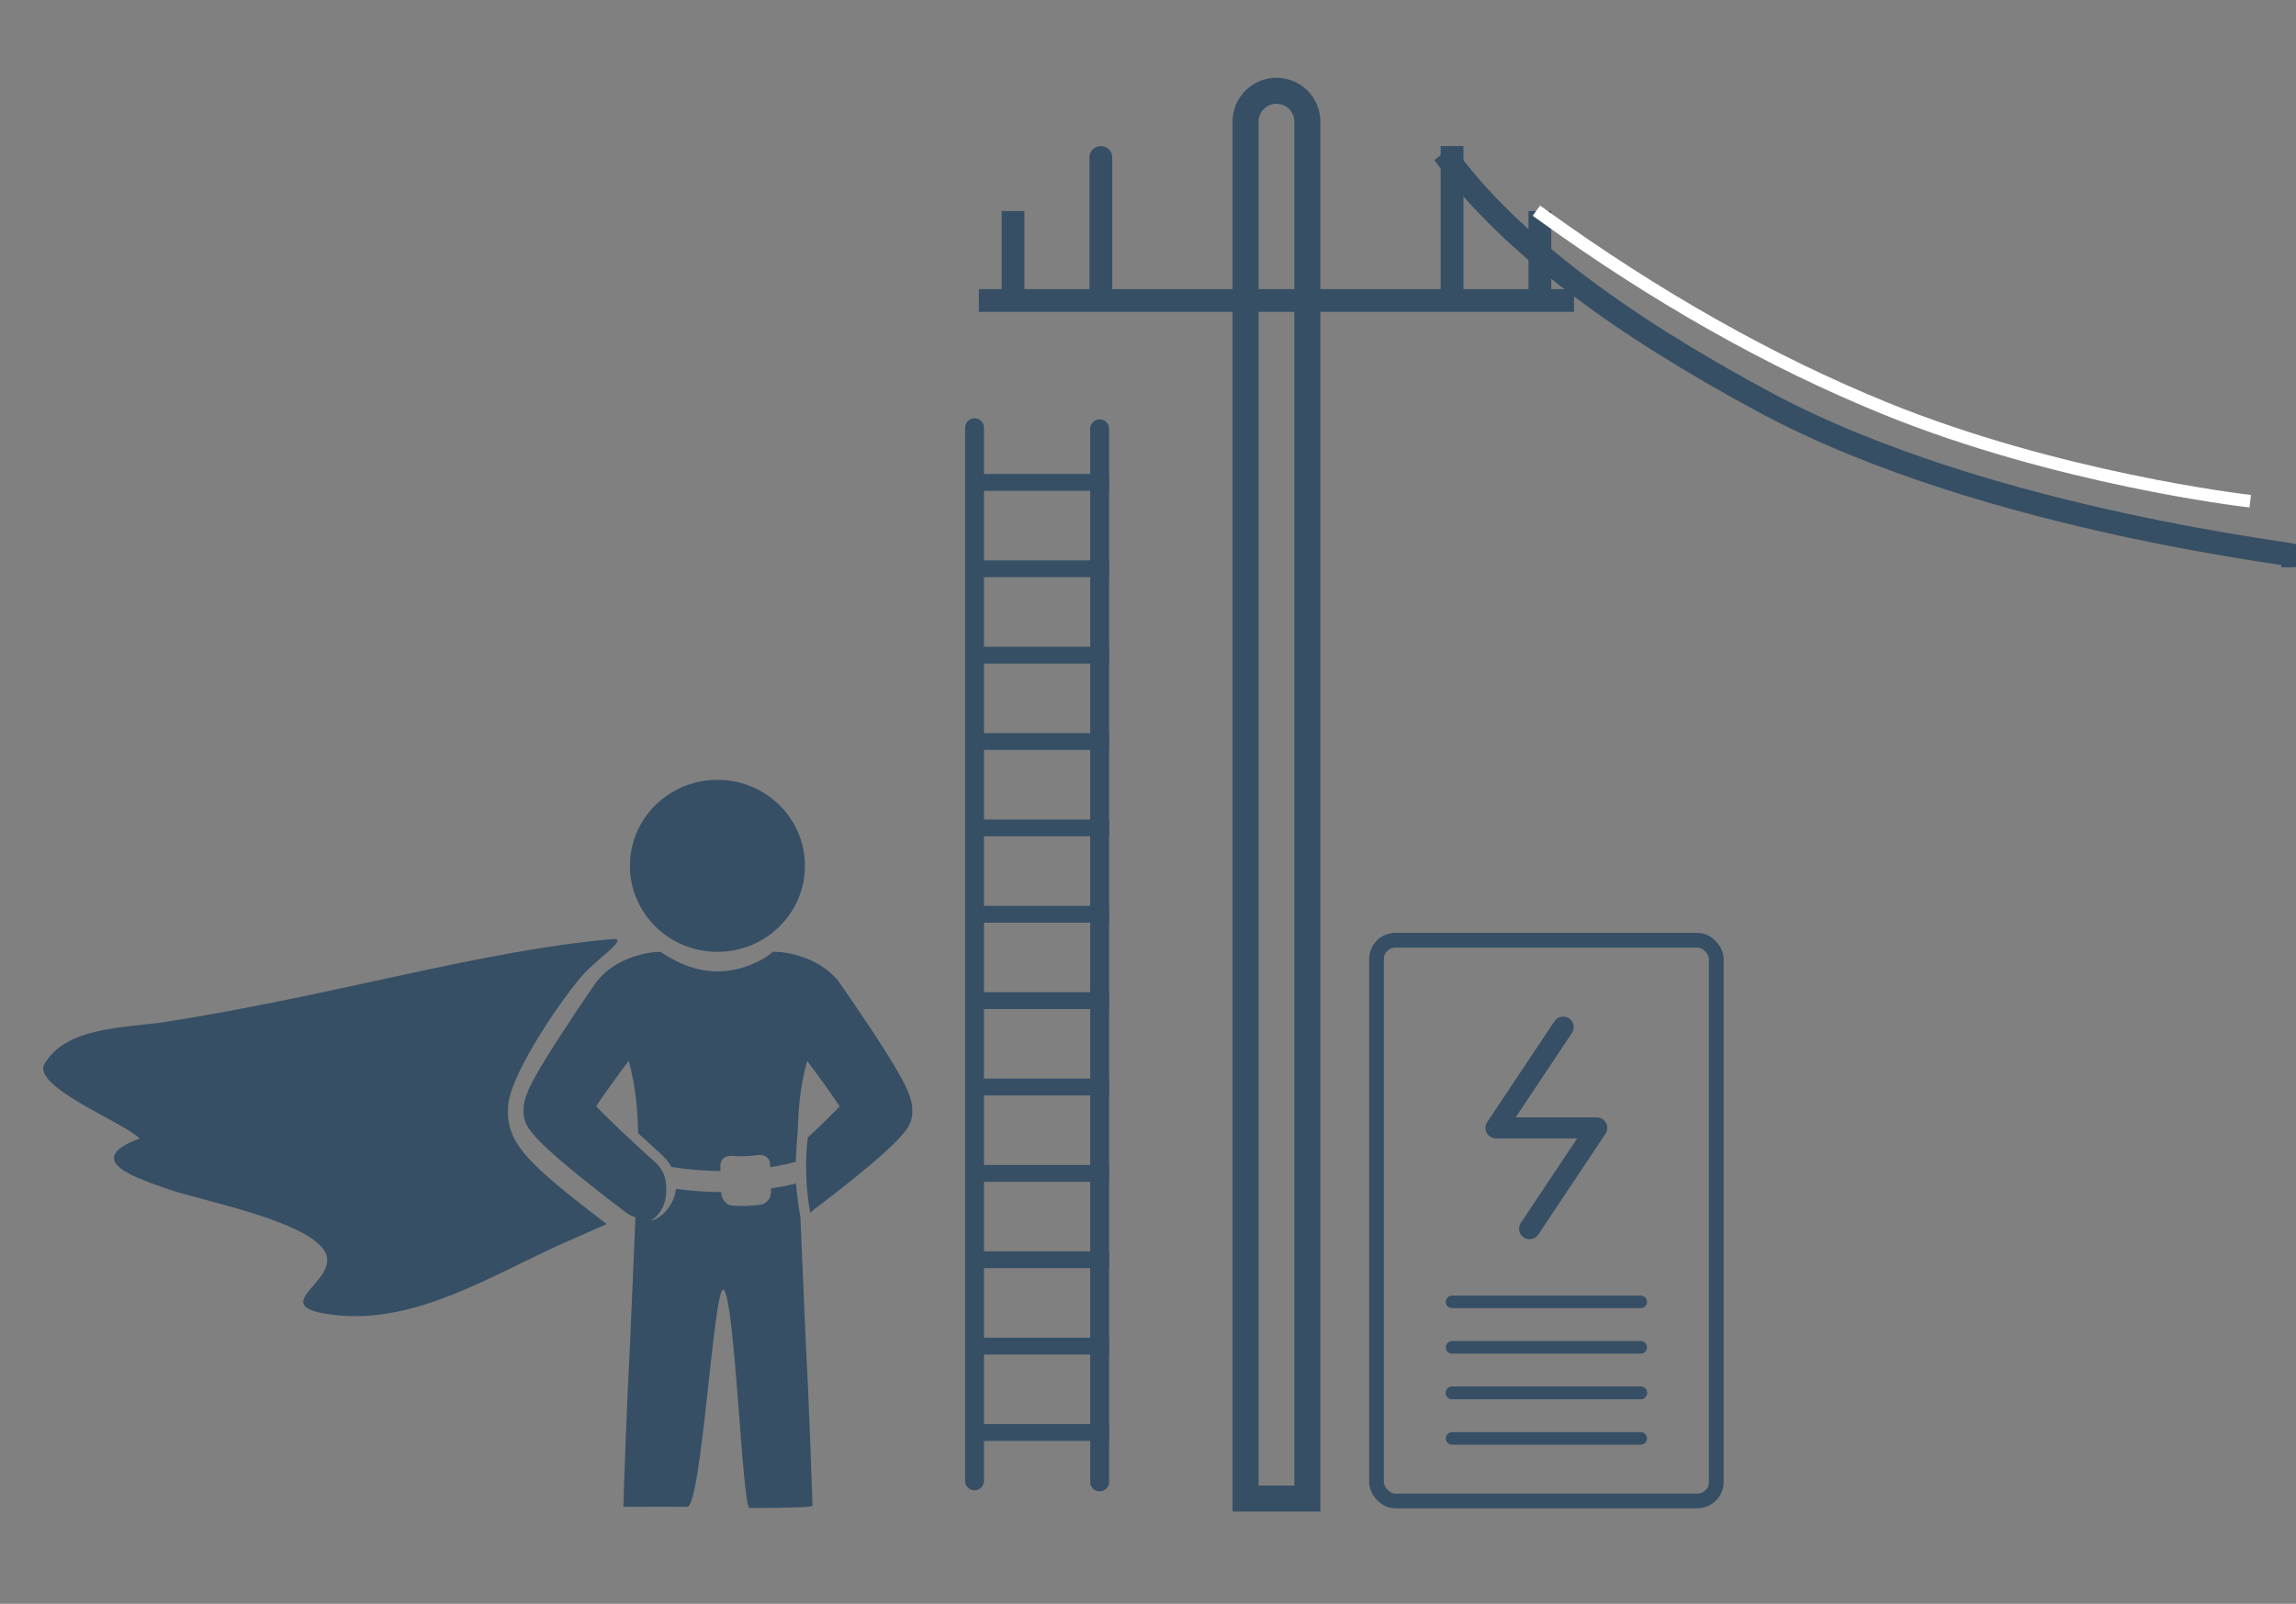 <?xml version="1.0" encoding="UTF-8"?>
<svg width="1092px" height="763px" viewBox="0 0 1092 763" version="1.1" xmlns="http://www.w3.org/2000/svg" xmlns:xlink="http://www.w3.org/1999/xlink">
    <rect x="0" y="0" width="1092" height="763" fill="#808080" stroke="none"/>
    <!-- Generator: Sketch 48.1 (47250) - http://www.bohemiancoding.com/sketch -->
    <title>Artboard 3</title>
    <desc>Created with Sketch.</desc>
    <defs></defs>
    <g id="Page-1" stroke="none" stroke-width="1" fill="none" fill-rule="evenodd">
        <g id="Artboard-3">
            <path d="M615.603,706.739 L615.603,57.881 C615.603,53.183 611.795,49.374 607.096,49.374 C602.398,49.374 598.589,53.183 598.589,57.881 L598.589,706.739 L615.603,706.739 Z M607.096,37 C618.629,37 627.977,46.349 627.977,57.881 L627.977,719.113 L586.215,719.113 L586.215,57.881 C586.215,46.349 595.564,37 607.096,37 Z" id="Rectangle" fill="#364F65" fill-rule="nonzero"></path>
            <path d="M689.847,77.215 C718.72,115.368 768.731,153.521 839.881,191.674 C946.606,248.904 1101.28,264.371 1090.453,264.371" id="Line-2" stroke="#364F65" stroke-width="11" stroke-linecap="square"></path>
            <rect id="Rectangle-2" fill="#364F65" x="465.569" y="137.538" width="283.054" height="10.827"></rect>
            <g id="Group-4" transform="translate(476.397, 100.416)" fill="#364F65">
                <rect id="Rectangle-2" transform="translate(5.414, 21.654) rotate(90) translate(-5.414, -21.654) " x="-16.241" y="16.241" width="43.309" height="10.827"></rect>
                <rect id="Rectangle-2" transform="translate(255.986, 21.654) rotate(90) translate(-255.986, -21.654) " x="234.331" y="16.241" width="43.309" height="10.827"></rect>
            </g>
            <path d="M491.864,101.19 L555.28,101.19 C558.27,101.19 560.694,103.614 560.694,106.603 L560.694,106.603 C560.694,109.593 558.27,112.017 555.28,112.017 L491.864,112.017 C488.874,112.017 486.45,109.593 486.45,106.603 L486.45,106.603 C486.45,103.614 488.874,101.19 491.864,101.19 Z" id="Rectangle-2" fill="#364F65" transform="translate(523.572, 106.603) rotate(90) translate(-523.572, -106.603) "></path>
            <rect id="Rectangle-2" fill="#364F65" transform="translate(690.62, 106.603) rotate(90) translate(-690.62, -106.603) " x="653.499" y="101.19" width="74.244" height="10.827"></rect>
            <polyline id="Shape" stroke="#364F65" stroke-width="10" stroke-linecap="round" stroke-linejoin="round" points="743.467 488.649 711.501 536.598 759.45 536.598 727.484 584.547"></polyline>
            <rect id="Rectangle-5" stroke="#364F65" stroke-width="7" x="654.678" y="447.293" width="161.595" height="266.773" rx="9"></rect>
            <path d="M690.62,662.657 L780.331,662.657" id="Line" stroke="#364F65" stroke-width="6" stroke-linecap="round"></path>
            <path d="M690.62,641.003 L780.331,641.003" id="Line" stroke="#364F65" stroke-width="6" stroke-linecap="round"></path>
            <path d="M690.62,619.348 L780.331,619.348" id="Line" stroke="#364F65" stroke-width="6" stroke-linecap="round"></path>
            <path d="M690.62,662.657 L780.331,662.657" id="Line" stroke="#364F65" stroke-width="6" stroke-linecap="round"></path>
            <path d="M690.62,684.312 L780.331,684.312" id="Line" stroke="#364F65" stroke-width="6" stroke-linecap="round"></path>
            <g id="Group-10" transform="translate(227.14, 544.5) scale(-1, 1) translate(-227.14, -544.5) translate(20.14, 371)" fill="#364F65">
                <path d="M412.988,135.157 C402.493,117.043 373.231,117.991 355.195,115.131 C272.812,102.131 205.808,81.28 142.883,75.762 C135.482,75.112 146.464,82.523 155.042,90.766 C162.447,97.874 191.173,138.072 192.497,155.105 C193.614,172.414 184.534,181.615 145.573,211.344 C152.29,214.267 158.991,217.236 165.677,220.206 C199.214,235.084 235.582,258.671 273.737,254.722 C310.508,250.93 272.041,238.894 279.489,224.698 C287.28,209.88 338.341,200.241 353.562,194.939 C368.66,189.682 395.823,181.115 367.774,170.635 C374.071,163.515 419.27,146.055 412.988,135.157 Z" id="Shape"></path>
                <path d="M92.934,81.837 C115.922,81.837 134.55,63.501 134.55,40.907 C134.55,18.312 115.922,0 92.934,0 C69.945,0 51.309,18.312 51.309,40.907 C51.309,63.503 69.945,81.837 92.934,81.837 Z" id="Shape"></path>
                <path d="M137.652,345.86 C137.184,329.142 136.314,306.691 135.583,290.505 C135.148,281.098 134.619,271.691 134.23,262.3 C133.437,244.248 132.691,226.212 131.913,208.13 C133.422,207.663 134.868,206.979 136.127,206.015 L141.911,201.646 L147.633,197.246 C151.411,194.276 155.189,191.291 158.968,188.243 C161.797,185.958 164.596,183.626 167.426,181.185 C168.374,180.376 169.307,179.552 170.256,178.712 C172.168,177.033 174.049,175.307 175.993,173.441 C176.833,172.586 176.957,172.462 177.097,172.338 C178.03,171.374 178.139,171.249 178.247,171.125 C179.087,170.254 179.196,170.145 179.289,170.021 C179.771,169.492 179.989,169.259 180.191,169.01 C180.891,168.202 181.637,167.284 182.43,166.18 C183.067,165.294 183.596,164.377 184.016,163.413 C184.56,161.92 184.716,161.392 184.84,160.847 C184.933,160.381 185.011,159.914 185.058,159.448 C185.078,159.23 185.109,158.764 185.151,158.049 C185.166,157.333 185.166,156.618 185.104,155.872 L184.933,154.364 C184.881,154.084 184.736,153.379 184.498,152.249 C184.327,151.596 184.202,151.285 184.078,150.834 C183.207,148.455 182.788,147.491 182.383,146.605 C181.575,144.864 180.813,143.449 180.082,142.065 C178.59,139.344 177.144,136.872 175.651,134.431 C172.712,129.58 169.743,124.962 166.742,120.375 C165.933,119.178 165.14,117.95 164.332,116.737 C162.248,113.409 160.04,110.082 157.801,106.801 L153.199,100.085 C151.955,98.328 150.836,96.508 149.436,94.891 C147.913,93.088 146.202,91.502 144.352,90.118 C143.668,89.589 142.968,89.107 142.253,88.641 C141.071,87.879 139.843,87.179 138.584,86.542 C137.822,86.153 137.029,85.796 136.236,85.454 C134.557,84.738 132.846,84.132 131.105,83.619 C128.617,82.873 126.052,82.328 123.409,81.986 C123.004,81.955 122.445,81.924 121.667,81.893 C120.563,81.831 120.283,81.815 120.003,81.815 C113.846,85.982 107.611,88.921 100.972,90.289 C100.537,90.367 100.086,90.445 99.635,90.538 C99.153,90.616 98.671,90.678 98.189,90.74 C97.085,90.895 95.981,91.004 94.862,91.066 C94.318,91.082 93.773,91.129 93.229,91.129 C91.706,91.129 91.115,91.082 90.524,91.066 C86.963,90.849 83.465,90.18 80.122,89.092 C79.562,88.921 79.003,88.734 78.458,88.532 C78.039,88.392 77.619,88.237 77.214,88.066 C75.613,87.397 75.007,87.117 74.416,86.837 C74.012,86.635 73.623,86.449 73.25,86.247 C72.768,85.982 72.286,85.733 71.804,85.454 C71.322,85.174 70.855,84.894 70.389,84.614 C69.969,84.334 69.534,84.054 69.114,83.774 C68.196,83.137 67.295,82.468 66.424,81.769 C63.89,81.893 62.288,81.986 62.273,81.986 C59.629,82.328 57.079,82.873 54.592,83.619 C54.094,83.743 53.612,83.899 53.13,84.07 C51.451,84.614 49.803,85.267 48.201,86.013 C43.599,88.112 39.401,91.035 36.089,94.954 C34.705,96.571 33.57,98.39 32.342,100.147 L27.724,106.879 C24.677,111.341 21.645,115.882 18.628,120.437 C15.628,125.024 12.658,129.642 9.719,134.493 C8.242,136.934 6.781,139.391 5.304,142.127 C4.557,143.511 3.795,144.926 2.987,146.667 C2.598,147.554 2.163,148.502 1.681,149.792 C1.168,151.347 1.059,151.658 0.888,152.311 C0.608,153.462 0.515,154.006 0.452,154.426 L0.266,155.95 C0.219,156.665 0.204,157.396 0.235,158.111 C0.266,159.137 0.344,159.759 0.452,160.396 C0.763,161.734 0.857,162.06 0.966,162.387 C1.743,164.377 2.272,165.341 2.94,166.243 C4.231,168 5.366,169.321 6.376,170.425 C7.434,171.545 8.413,172.555 9.393,173.488 C11.336,175.385 13.233,177.111 15.115,178.79 C18.893,182.117 22.655,185.258 26.418,188.306 C30.181,191.353 33.959,194.338 37.753,197.308 L43.459,201.708 L47.175,204.507 C47.191,204.476 48.777,206 48.777,206 C49.727,200.828 50.495,194.755 50.711,187.94 C50.922,181.292 50.565,175.317 49.974,170.192 C48.257,168.601 46.822,167.255 45.76,166.243 C42.433,163.071 39.168,159.883 36.105,156.727 C35.654,156.261 35.218,155.794 34.783,155.328 C35.514,154.208 36.26,153.12 37.007,152.031 C39.836,147.88 42.884,143.666 45.978,139.453 C47.408,137.525 48.839,135.597 50.285,133.7 C50.767,135.566 51.218,137.447 51.622,139.328 C51.964,140.899 52.244,142.283 52.508,143.666 C52.757,145.004 52.804,145.33 52.866,145.672 C52.99,146.356 53.099,147.056 53.192,147.756 C53.41,149.108 53.581,150.477 53.737,151.829 C53.908,153.415 54.032,154.612 54.125,155.825 C54.25,157.349 54.327,158.375 54.39,159.401 C54.452,160.443 54.483,160.77 54.483,161.127 C54.529,161.905 54.561,162.682 54.592,163.459 C54.623,164.159 54.638,164.874 54.654,165.59 C55.12,171.467 55.493,176.722 55.649,181.713 C58.572,182.506 62.708,183.47 67.823,184.294 C67.839,183.843 67.854,183.392 67.87,182.879 C67.963,180.018 70.342,178.137 73.203,178.479 C78.489,179.117 81.179,179.194 86.481,178.883 C89.358,178.728 91.628,180.765 91.534,183.641 C91.503,184.543 91.488,185.336 91.457,186.098 C98.593,186.067 106.43,185.522 114.81,184.154 C115.93,182.117 117.454,180.205 119.366,178.432 L121.916,176.085 C124.777,173.473 127.715,170.752 130.67,168.093 C130.716,164.672 130.794,162.511 130.934,160.35 C130.965,159.635 131.012,158.919 131.074,158.204 C131.245,155.856 131.338,154.861 131.431,153.882 C131.54,152.731 131.665,151.581 131.82,150.43 C131.96,149.279 132.116,148.129 132.302,146.978 C132.473,145.859 132.66,144.724 132.877,143.604 C133.484,140.246 134.261,136.934 135.085,133.622 C136.531,135.566 137.962,137.463 139.392,139.391 C142.502,143.604 145.534,147.818 148.379,151.969 C149.141,153.058 149.872,154.162 150.587,155.25 C150.183,155.716 149.763,156.167 149.312,156.618 C148.519,157.442 147.757,158.22 146.964,158.997 C145.783,160.194 144.57,161.392 143.341,162.573 C142.72,163.18 142.098,163.786 141.476,164.377 C140.854,164.983 140.232,165.59 139.61,166.18 C138.832,166.927 138.055,167.657 137.262,168.388 C136.298,169.306 135.723,169.834 135.163,170.363 C134.79,170.689 134.417,171.031 134.044,171.374 C133.67,171.716 133.297,172.073 132.924,172.431 C132.178,173.115 131.416,173.815 130.67,174.514 C127.964,176.94 125.259,179.428 122.569,181.9 C119.397,184.807 117.718,188.259 117.438,191.773 C117.298,192.784 117.251,193.763 117.267,194.789 C117.189,196.344 117.345,197.899 117.687,199.454 C118.464,203.667 120.812,207.554 124.715,209.747 C121.838,209.203 118.853,207.088 116.552,204.072 C114.266,201.133 112.991,197.868 112.649,194.587 C105.03,195.629 97.816,196.08 91.146,196.111 C91.037,199.734 88.627,202.392 85.751,202.563 C80.433,202.874 77.759,202.781 72.472,202.144 C69.611,201.802 67.372,199.003 67.45,196.142 C67.481,195.52 67.497,194.945 67.512,194.401 C62.879,193.685 58.836,192.846 55.54,192.037 C55.136,198.412 53.457,208.099 53.457,208.099 C53.457,208.099 51.917,244.233 51.14,262.3 C50.736,271.676 50.223,281.082 49.787,290.505 C49.119,305.462 48.326,326.655 47.828,341.628 C47.782,342.856 47.735,344.1 47.704,345.328 C47.68,346.039 57.667,346.398 77.664,346.406 C81.121,346.407 84.728,243.717 90.18,242.554 C94.671,241.595 100.573,345.929 107.283,345.86 C112.706,345.804 122.829,345.804 137.652,345.86 Z" id="Shape"></path>
            </g>
            <path d="M733.156,101.963 C787.597,141.296 842.058,172.06 896.539,194.256 C978.261,227.55 1067.252,238.076 1067.252,238.076" id="Line-2" stroke="#FFFFFF" stroke-width="6" stroke-linecap="square"></path>
            <path d="M463.5,203.5 L463.5,704.5" id="Line-3" stroke="#364F65" stroke-width="9" stroke-linecap="round"></path>
            <path d="M523,204 L523,705" id="Line-3" stroke="#364F65" stroke-width="9" stroke-linecap="round"></path>
            <path d="M463.5,229.5 L523.5,229.5" id="Line-4" stroke="#364F65" stroke-width="8" stroke-linecap="square"></path>
            <path d="M463.5,270.591 L523.5,270.591" id="Line-4" stroke="#364F65" stroke-width="8" stroke-linecap="square"></path>
            <path d="M463.5,311.682 L523.5,311.682" id="Line-4" stroke="#364F65" stroke-width="8" stroke-linecap="square"></path>
            <path d="M463.5,352.773 L523.5,352.773" id="Line-4" stroke="#364F65" stroke-width="8" stroke-linecap="square"></path>
            <path d="M463.5,393.864 L523.5,393.864" id="Line-4" stroke="#364F65" stroke-width="8" stroke-linecap="square"></path>
            <path d="M463.5,434.955 L523.5,434.955" id="Line-4" stroke="#364F65" stroke-width="8" stroke-linecap="square"></path>
            <path d="M463.5,476.045 L523.5,476.045" id="Line-4" stroke="#364F65" stroke-width="8" stroke-linecap="square"></path>
            <path d="M463.5,517.136 L523.5,517.136" id="Line-4" stroke="#364F65" stroke-width="8" stroke-linecap="square"></path>
            <path d="M463.5,558.227 L523.5,558.227" id="Line-4" stroke="#364F65" stroke-width="8" stroke-linecap="square"></path>
            <path d="M463.5,599.318 L523.5,599.318" id="Line-4" stroke="#364F65" stroke-width="8" stroke-linecap="square"></path>
            <path d="M463.5,640.409 L523.5,640.409" id="Line-4" stroke="#364F65" stroke-width="8" stroke-linecap="square"></path>
            <path d="M463.5,681.5 L523.5,681.5" id="Line-4" stroke="#364F65" stroke-width="8" stroke-linecap="square"></path>
        </g>
    </g>
</svg>
